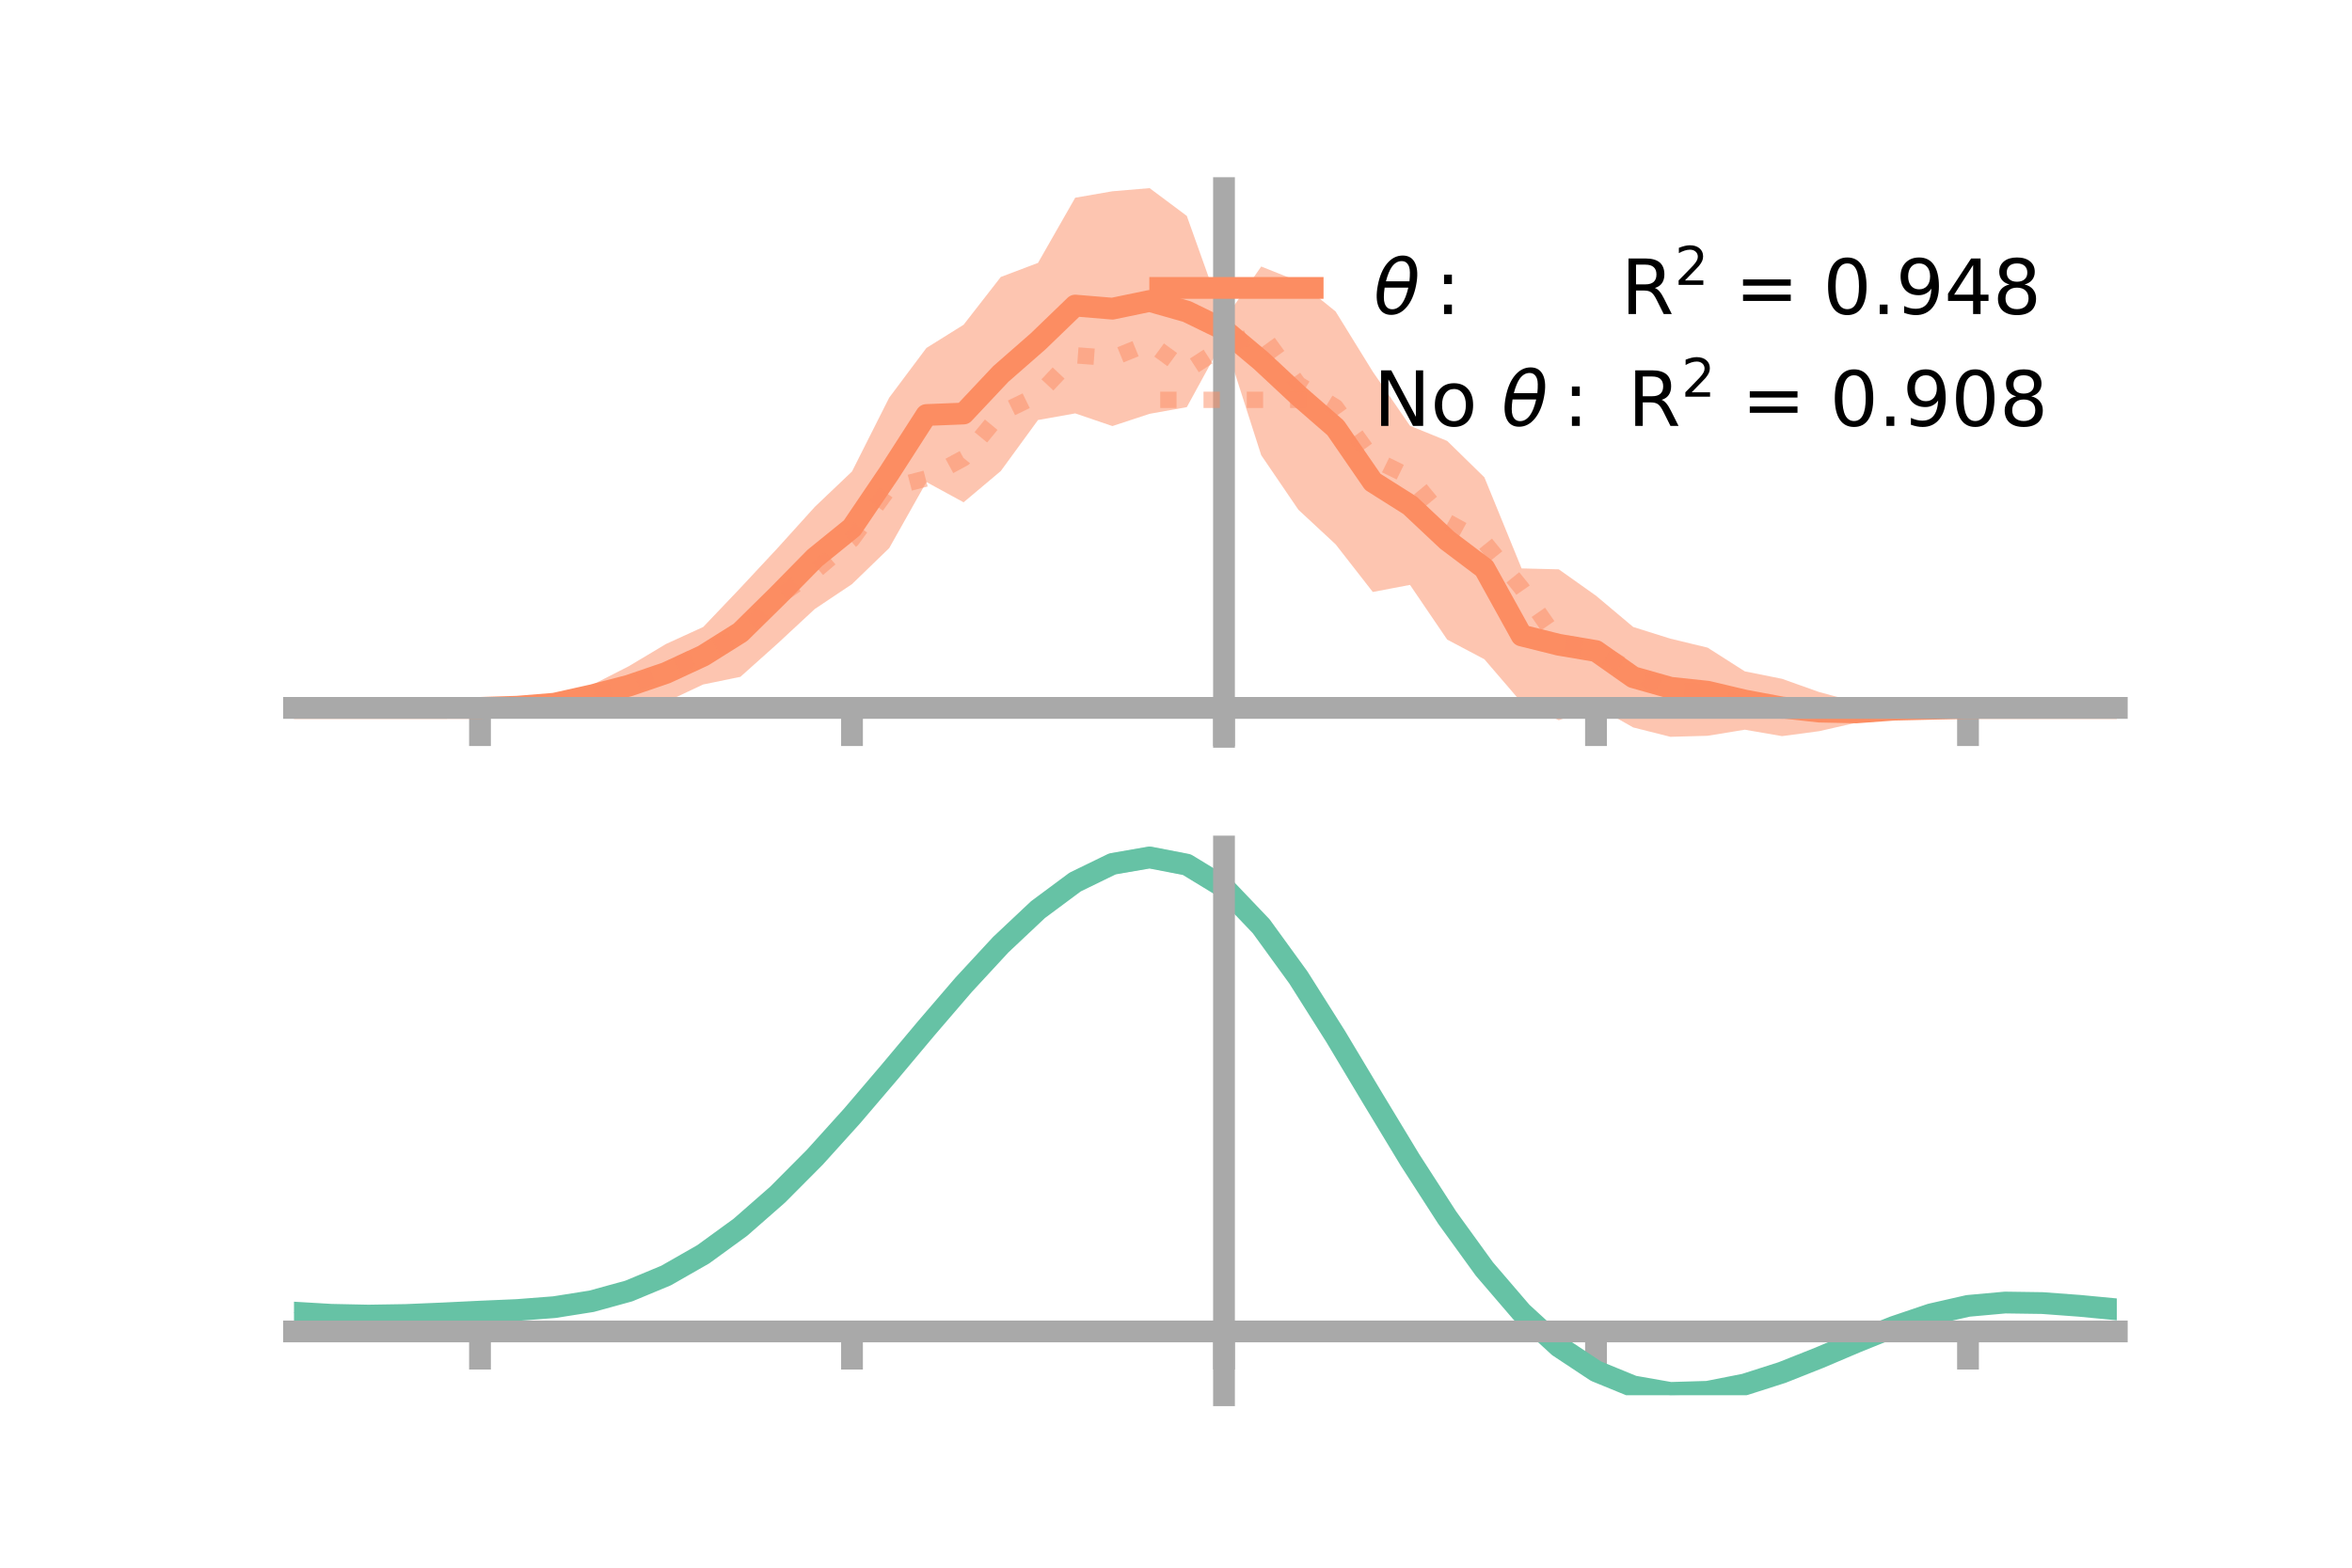 <?xml version="1.0" encoding="utf-8" standalone="no"?>
<!DOCTYPE svg PUBLIC "-//W3C//DTD SVG 1.1//EN"
  "http://www.w3.org/Graphics/SVG/1.1/DTD/svg11.dtd">
<!-- Created with matplotlib (https://matplotlib.org/) -->
<svg height="144pt" version="1.1" viewBox="0 0 216 144" width="216pt" xmlns="http://www.w3.org/2000/svg" xmlns:xlink="http://www.w3.org/1999/xlink">
 <defs>
  <style type="text/css">*{stroke-linecap:butt;stroke-linejoin:round;}</style>
 </defs>
 <g id="figure_1">
  <g id="patch_1">
   <path d="M 0 144 
L 216 144 
L 216 0 
L 0 0 
z
" style="fill:none;"/>
  </g>
  <g id="axes_1">
   <g id="patch_2">
    <path d="M 27 67.68 
L 194.4 67.68 
L 194.4 17.28 
L 27 17.28 
z
" style="fill:none;"/>
   </g>
   <g id="PolyCollection_1">
    <path clip-path="url(#p3301aa94c6)" d="M 27 65.024 
L 27 65.024 
L 30.416 65.024 
L 33.833 65.024 
L 37.249 65.024 
L 40.665 65.024 
L 44.082 65.019 
L 47.498 64.732 
L 50.914 64.104 
L 54.331 62.937 
L 57.747 61.196 
L 61.163 59.154 
L 64.58 57.592 
L 67.996 54.005 
L 71.412 50.34 
L 74.829 46.559 
L 78.245 43.308 
L 81.661 36.526 
L 85.078 31.964 
L 88.494 29.83 
L 91.91 25.441 
L 95.327 24.148 
L 98.743 18.163 
L 102.159 17.569 
L 105.576 17.28 
L 108.992 19.832 
L 112.408 29.407 
L 115.824 24.481 
L 119.241 25.842 
L 122.657 28.61 
L 126.073 34.142 
L 129.49 39.11 
L 132.906 40.503 
L 136.322 43.845 
L 139.739 52.211 
L 143.155 52.296 
L 146.571 54.719 
L 149.988 57.591 
L 153.404 58.665 
L 156.82 59.488 
L 160.237 61.667 
L 163.653 62.352 
L 167.069 63.569 
L 170.486 64.489 
L 173.902 64.652 
L 177.318 64.924 
L 180.735 65.021 
L 184.151 65.024 
L 187.567 65.024 
L 190.984 65.024 
L 194.4 65.024 
L 194.4 65.024 
L 194.4 65.024 
L 190.984 65.024 
L 187.567 65.024 
L 184.151 65.024 
L 180.735 65.028 
L 177.318 65.288 
L 173.902 65.724 
L 170.486 66.383 
L 167.069 67.162 
L 163.653 67.616 
L 160.237 67.027 
L 156.82 67.586 
L 153.404 67.68 
L 149.988 66.819 
L 146.571 64.885 
L 143.155 66.152 
L 139.739 64.534 
L 136.322 60.557 
L 132.906 58.751 
L 129.49 53.725 
L 126.073 54.376 
L 122.657 49.997 
L 119.241 46.824 
L 115.824 41.808 
L 112.408 31.153 
L 108.992 37.399 
L 105.576 38.011 
L 102.159 39.136 
L 98.743 37.972 
L 95.327 38.581 
L 91.91 43.265 
L 88.494 46.139 
L 85.078 44.277 
L 81.661 50.347 
L 78.245 53.655 
L 74.829 55.939 
L 71.412 59.112 
L 67.996 62.171 
L 64.58 62.872 
L 61.163 64.476 
L 57.747 64.772 
L 54.331 64.813 
L 50.914 65.172 
L 47.498 65.098 
L 44.082 65.027 
L 40.665 65.024 
L 37.249 65.024 
L 33.833 65.024 
L 30.416 65.024 
L 27 65.024 
z
" style="fill:#fc8d62;fill-opacity:0.5;"/>
   </g>
   <g id="matplotlib.axis_1">
    <g id="xtick_1">
     <g id="line2d_1">
      <defs>
       <path d="M 0 0 
L 0 3.5 
" id="m0125d683b2" style="stroke:#a9a9a9;stroke-width:2;"/>
      </defs>
      <g>
       <use style="fill:#a9a9a9;stroke:#a9a9a9;stroke-width:2;" x="44.082" xlink:href="#m0125d683b2" y="65.024"/>
      </g>
     </g>
    </g>
    <g id="xtick_2">
     <g id="line2d_2">
      <g>
       <use style="fill:#a9a9a9;stroke:#a9a9a9;stroke-width:2;" x="78.245" xlink:href="#m0125d683b2" y="65.024"/>
      </g>
     </g>
    </g>
    <g id="xtick_3">
     <g id="line2d_3">
      <g>
       <use style="fill:#a9a9a9;stroke:#a9a9a9;stroke-width:2;" x="112.408" xlink:href="#m0125d683b2" y="65.024"/>
      </g>
     </g>
    </g>
    <g id="xtick_4">
     <g id="line2d_4">
      <g>
       <use style="fill:#a9a9a9;stroke:#a9a9a9;stroke-width:2;" x="146.571" xlink:href="#m0125d683b2" y="65.024"/>
      </g>
     </g>
    </g>
    <g id="xtick_5">
     <g id="line2d_5">
      <g>
       <use style="fill:#a9a9a9;stroke:#a9a9a9;stroke-width:2;" x="180.735" xlink:href="#m0125d683b2" y="65.024"/>
      </g>
     </g>
    </g>
   </g>
   <g id="matplotlib.axis_2"/>
   <g id="line2d_6">
    <path clip-path="url(#p3301aa94c6)" d="M 27 65.024 
L 30.416 65.024 
L 33.833 65.024 
L 37.249 65.024 
L 40.665 65.024 
L 44.082 65.023 
L 47.498 64.915 
L 50.914 64.638 
L 54.331 63.875 
L 57.747 62.984 
L 61.163 61.815 
L 64.58 60.232 
L 67.996 58.088 
L 71.412 54.726 
L 74.829 51.249 
L 78.245 48.481 
L 81.661 43.436 
L 85.078 38.121 
L 88.494 37.984 
L 91.91 34.353 
L 95.327 31.364 
L 98.743 28.068 
L 102.159 28.353 
L 105.576 27.645 
L 108.992 28.615 
L 112.408 30.28 
L 115.824 33.145 
L 119.241 36.333 
L 122.657 39.304 
L 126.073 44.259 
L 129.49 46.417 
L 132.906 49.627 
L 136.322 52.201 
L 139.739 58.373 
L 143.155 59.224 
L 146.571 59.802 
L 149.988 62.205 
L 153.404 63.173 
L 156.82 63.537 
L 160.237 64.347 
L 163.653 64.984 
L 167.069 65.365 
L 170.486 65.436 
L 173.902 65.188 
L 177.318 65.106 
L 180.735 65.024 
L 184.151 65.024 
L 187.567 65.024 
L 190.984 65.024 
L 194.4 65.024 
" style="fill:none;stroke:#fc8d62;stroke-linecap:square;stroke-width:2;"/>
   </g>
   <g id="line2d_7">
    <path clip-path="url(#p3301aa94c6)" d="M 27 65.024 
L 30.416 65.024 
L 33.833 65.024 
L 37.249 65.024 
L 40.665 65.024 
L 44.082 65.024 
L 47.498 64.977 
L 50.914 64.698 
L 54.331 64.013 
L 57.747 62.92 
L 61.163 61.683 
L 64.58 59.912 
L 67.996 58.463 
L 71.412 54.868 
L 74.829 52.478 
L 78.245 49.557 
L 81.661 44.831 
L 85.078 43.942 
L 88.494 42.091 
L 91.91 37.943 
L 95.327 36.28 
L 98.743 32.635 
L 102.159 32.891 
L 105.576 31.508 
L 108.992 34.01 
L 112.408 31.802 
L 115.824 30.586 
L 119.241 35.297 
L 122.657 37.395 
L 126.073 42.133 
L 129.49 43.81 
L 132.906 47.928 
L 136.322 49.802 
L 139.739 54.025 
L 143.155 58.953 
L 146.571 59.697 
L 149.988 61.683 
L 153.404 63.536 
L 156.82 63.529 
L 160.237 64.907 
L 163.653 65.27 
L 167.069 65.515 
L 170.486 65.343 
L 173.902 65.14 
L 177.318 65.043 
L 180.735 65.024 
L 184.151 65.024 
L 187.567 65.024 
L 190.984 65.024 
L 194.4 65.024 
" style="fill:none;stroke:#fc8d62;stroke-dasharray:1.5,2.475;stroke-dashoffset:0;stroke-opacity:0.5;stroke-width:1.5;"/>
   </g>
   <g id="patch_3">
    <path d="M 112.408 67.68 
L 112.408 17.28 
" style="fill:none;stroke:#a9a9a9;stroke-linecap:square;stroke-linejoin:miter;stroke-width:2;"/>
   </g>
   <g id="patch_4">
    <path d="M 194.4 67.68 
L 194.4 17.28 
" style="fill:none;"/>
   </g>
   <g id="patch_5">
    <path d="M 27 65.024 
L 194.4 65.024 
" style="fill:none;stroke:#a9a9a9;stroke-linecap:square;stroke-linejoin:miter;stroke-width:2;"/>
   </g>
   <g id="patch_6">
    <path d="M 27 17.28 
L 194.4 17.28 
" style="fill:none;"/>
   </g>
   <g id="legend_1">
    <g id="line2d_8">
     <path d="M 106.55 26.449 
L 120.55 26.449 
" style="fill:none;stroke:#fc8d62;stroke-linecap:square;stroke-width:2;"/>
    </g>
    <g id="line2d_9"/>
    <g id="text_1">
     <!-- $\theta:$      R$^{2}$ = 0.948 -->
     <g transform="translate(126.15 28.899)scale(0.07 -0.07)">
      <defs>
       <path d="M 45.516 34.672 
L 14.453 34.672 
Q 12.359 20.062 14.5 13.875 
Q 17.188 6.25 24.469 6.25 
Q 31.781 6.25 37.359 13.922 
Q 42.234 20.656 45.516 34.672 
z
M 47.016 42.969 
Q 48.344 56.844 46.625 61.719 
Q 43.953 69.438 36.766 69.438 
Q 29.297 69.438 23.828 61.812 
Q 19.531 55.672 16.156 42.969 
z
M 38.188 76.766 
Q 49.906 76.766 54.594 66.406 
Q 59.281 56.109 55.719 37.844 
Q 52.203 19.625 43.453 9.281 
Q 34.766 -1.125 23.047 -1.125 
Q 11.281 -1.125 6.641 9.281 
Q 2 19.625 5.516 37.844 
Q 9.078 56.109 17.719 66.406 
Q 26.422 76.766 38.188 76.766 
z
" id="DejaVuSans-Oblique-952"/>
       <path d="M 11.719 12.406 
L 22.016 12.406 
L 22.016 0 
L 11.719 0 
z
M 11.719 51.703 
L 22.016 51.703 
L 22.016 39.312 
L 11.719 39.312 
z
" id="DejaVuSans-58"/>
       <path id="DejaVuSans-32"/>
       <path d="M 44.391 34.188 
Q 47.562 33.109 50.562 29.594 
Q 53.562 26.078 56.594 19.922 
L 66.609 0 
L 56 0 
L 46.688 18.703 
Q 43.062 26.031 39.672 28.422 
Q 36.281 30.812 30.422 30.812 
L 19.672 30.812 
L 19.672 0 
L 9.812 0 
L 9.812 72.906 
L 32.078 72.906 
Q 44.578 72.906 50.734 67.672 
Q 56.891 62.453 56.891 51.906 
Q 56.891 45.016 53.688 40.469 
Q 50.484 35.938 44.391 34.188 
z
M 19.672 64.797 
L 19.672 38.922 
L 32.078 38.922 
Q 39.203 38.922 42.844 42.219 
Q 46.484 45.516 46.484 51.906 
Q 46.484 58.297 42.844 61.547 
Q 39.203 64.797 32.078 64.797 
z
" id="DejaVuSans-82"/>
       <path d="M 19.188 8.297 
L 53.609 8.297 
L 53.609 0 
L 7.328 0 
L 7.328 8.297 
Q 12.938 14.109 22.625 23.891 
Q 32.328 33.688 34.812 36.531 
Q 39.547 41.844 41.422 45.531 
Q 43.312 49.219 43.312 52.781 
Q 43.312 58.594 39.234 62.25 
Q 35.156 65.922 28.609 65.922 
Q 23.969 65.922 18.812 64.312 
Q 13.672 62.703 7.812 59.422 
L 7.812 69.391 
Q 13.766 71.781 18.938 73 
Q 24.125 74.219 28.422 74.219 
Q 39.75 74.219 46.484 68.547 
Q 53.219 62.891 53.219 53.422 
Q 53.219 48.922 51.531 44.891 
Q 49.859 40.875 45.406 35.406 
Q 44.188 33.984 37.641 27.219 
Q 31.109 20.453 19.188 8.297 
z
" id="DejaVuSans-50"/>
       <path d="M 10.594 45.406 
L 73.188 45.406 
L 73.188 37.203 
L 10.594 37.203 
z
M 10.594 25.484 
L 73.188 25.484 
L 73.188 17.188 
L 10.594 17.188 
z
" id="DejaVuSans-61"/>
       <path d="M 31.781 66.406 
Q 24.172 66.406 20.328 58.906 
Q 16.5 51.422 16.5 36.375 
Q 16.5 21.391 20.328 13.891 
Q 24.172 6.391 31.781 6.391 
Q 39.453 6.391 43.281 13.891 
Q 47.125 21.391 47.125 36.375 
Q 47.125 51.422 43.281 58.906 
Q 39.453 66.406 31.781 66.406 
z
M 31.781 74.219 
Q 44.047 74.219 50.516 64.516 
Q 56.984 54.828 56.984 36.375 
Q 56.984 17.969 50.516 8.266 
Q 44.047 -1.422 31.781 -1.422 
Q 19.531 -1.422 13.062 8.266 
Q 6.594 17.969 6.594 36.375 
Q 6.594 54.828 13.062 64.516 
Q 19.531 74.219 31.781 74.219 
z
" id="DejaVuSans-48"/>
       <path d="M 10.688 12.406 
L 21 12.406 
L 21 0 
L 10.688 0 
z
" id="DejaVuSans-46"/>
       <path d="M 10.984 1.516 
L 10.984 10.5 
Q 14.703 8.734 18.5 7.812 
Q 22.312 6.891 25.984 6.891 
Q 35.75 6.891 40.891 13.453 
Q 46.047 20.016 46.781 33.406 
Q 43.953 29.203 39.594 26.953 
Q 35.25 24.703 29.984 24.703 
Q 19.047 24.703 12.672 31.312 
Q 6.297 37.938 6.297 49.422 
Q 6.297 60.641 12.938 67.422 
Q 19.578 74.219 30.609 74.219 
Q 43.266 74.219 49.922 64.516 
Q 56.594 54.828 56.594 36.375 
Q 56.594 19.141 48.406 8.859 
Q 40.234 -1.422 26.422 -1.422 
Q 22.703 -1.422 18.891 -0.688 
Q 15.094 0.047 10.984 1.516 
z
M 30.609 32.422 
Q 37.25 32.422 41.125 36.953 
Q 45.016 41.5 45.016 49.422 
Q 45.016 57.281 41.125 61.844 
Q 37.25 66.406 30.609 66.406 
Q 23.969 66.406 20.094 61.844 
Q 16.219 57.281 16.219 49.422 
Q 16.219 41.5 20.094 36.953 
Q 23.969 32.422 30.609 32.422 
z
" id="DejaVuSans-57"/>
       <path d="M 37.797 64.312 
L 12.891 25.391 
L 37.797 25.391 
z
M 35.203 72.906 
L 47.609 72.906 
L 47.609 25.391 
L 58.016 25.391 
L 58.016 17.188 
L 47.609 17.188 
L 47.609 0 
L 37.797 0 
L 37.797 17.188 
L 4.891 17.188 
L 4.891 26.703 
z
" id="DejaVuSans-52"/>
       <path d="M 31.781 34.625 
Q 24.75 34.625 20.719 30.859 
Q 16.703 27.094 16.703 20.516 
Q 16.703 13.922 20.719 10.156 
Q 24.75 6.391 31.781 6.391 
Q 38.812 6.391 42.859 10.172 
Q 46.922 13.969 46.922 20.516 
Q 46.922 27.094 42.891 30.859 
Q 38.875 34.625 31.781 34.625 
z
M 21.922 38.812 
Q 15.578 40.375 12.031 44.719 
Q 8.5 49.078 8.5 55.328 
Q 8.5 64.062 14.719 69.141 
Q 20.953 74.219 31.781 74.219 
Q 42.672 74.219 48.875 69.141 
Q 55.078 64.062 55.078 55.328 
Q 55.078 49.078 51.531 44.719 
Q 48 40.375 41.703 38.812 
Q 48.828 37.156 52.797 32.312 
Q 56.781 27.484 56.781 20.516 
Q 56.781 9.906 50.312 4.234 
Q 43.844 -1.422 31.781 -1.422 
Q 19.734 -1.422 13.25 4.234 
Q 6.781 9.906 6.781 20.516 
Q 6.781 27.484 10.781 32.312 
Q 14.797 37.156 21.922 38.812 
z
M 18.312 54.391 
Q 18.312 48.734 21.844 45.562 
Q 25.391 42.391 31.781 42.391 
Q 38.141 42.391 41.719 45.562 
Q 45.312 48.734 45.312 54.391 
Q 45.312 60.062 41.719 63.234 
Q 38.141 66.406 31.781 66.406 
Q 25.391 66.406 21.844 63.234 
Q 18.312 60.062 18.312 54.391 
z
" id="DejaVuSans-56"/>
      </defs>
      <use transform="translate(0 0.766)" xlink:href="#DejaVuSans-Oblique-952"/>
      <use transform="translate(80.664 0.766)" xlink:href="#DejaVuSans-58"/>
      <use transform="translate(133.838 0.766)" xlink:href="#DejaVuSans-32"/>
      <use transform="translate(165.625 0.766)" xlink:href="#DejaVuSans-32"/>
      <use transform="translate(197.412 0.766)" xlink:href="#DejaVuSans-32"/>
      <use transform="translate(229.199 0.766)" xlink:href="#DejaVuSans-32"/>
      <use transform="translate(260.986 0.766)" xlink:href="#DejaVuSans-32"/>
      <use transform="translate(292.773 0.766)" xlink:href="#DejaVuSans-32"/>
      <use transform="translate(324.561 0.766)" xlink:href="#DejaVuSans-82"/>
      <use transform="translate(395 39.047)scale(0.7)" xlink:href="#DejaVuSans-50"/>
      <use transform="translate(442.271 0.766)" xlink:href="#DejaVuSans-32"/>
      <use transform="translate(474.058 0.766)" xlink:href="#DejaVuSans-61"/>
      <use transform="translate(557.847 0.766)" xlink:href="#DejaVuSans-32"/>
      <use transform="translate(589.634 0.766)" xlink:href="#DejaVuSans-48"/>
      <use transform="translate(653.257 0.766)" xlink:href="#DejaVuSans-46"/>
      <use transform="translate(685.044 0.766)" xlink:href="#DejaVuSans-57"/>
      <use transform="translate(748.667 0.766)" xlink:href="#DejaVuSans-52"/>
      <use transform="translate(812.29 0.766)" xlink:href="#DejaVuSans-56"/>
     </g>
    </g>
    <g id="line2d_10">
     <path d="M 106.55 36.724 
L 120.55 36.724 
" style="fill:none;stroke:#fc8d62;stroke-dasharray:1.5,2.475;stroke-dashoffset:0;stroke-opacity:0.5;stroke-width:1.5;"/>
    </g>
    <g id="line2d_11"/>
    <g id="text_2">
     <!-- No $\theta:$ R$^{2}$ = 0.908 -->
     <g transform="translate(126.15 39.174)scale(0.07 -0.07)">
      <defs>
       <path d="M 9.812 72.906 
L 23.094 72.906 
L 55.422 11.922 
L 55.422 72.906 
L 64.984 72.906 
L 64.984 0 
L 51.703 0 
L 19.391 60.984 
L 19.391 0 
L 9.812 0 
z
" id="DejaVuSans-78"/>
       <path d="M 30.609 48.391 
Q 23.391 48.391 19.188 42.75 
Q 14.984 37.109 14.984 27.297 
Q 14.984 17.484 19.156 11.844 
Q 23.344 6.203 30.609 6.203 
Q 37.797 6.203 41.984 11.859 
Q 46.188 17.531 46.188 27.297 
Q 46.188 37.016 41.984 42.703 
Q 37.797 48.391 30.609 48.391 
z
M 30.609 56 
Q 42.328 56 49.016 48.375 
Q 55.719 40.766 55.719 27.297 
Q 55.719 13.875 49.016 6.219 
Q 42.328 -1.422 30.609 -1.422 
Q 18.844 -1.422 12.172 6.219 
Q 5.516 13.875 5.516 27.297 
Q 5.516 40.766 12.172 48.375 
Q 18.844 56 30.609 56 
z
" id="DejaVuSans-111"/>
      </defs>
      <use transform="translate(0 0.766)" xlink:href="#DejaVuSans-78"/>
      <use transform="translate(74.805 0.766)" xlink:href="#DejaVuSans-111"/>
      <use transform="translate(135.986 0.766)" xlink:href="#DejaVuSans-32"/>
      <use transform="translate(167.773 0.766)" xlink:href="#DejaVuSans-Oblique-952"/>
      <use transform="translate(248.438 0.766)" xlink:href="#DejaVuSans-58"/>
      <use transform="translate(301.611 0.766)" xlink:href="#DejaVuSans-32"/>
      <use transform="translate(333.398 0.766)" xlink:href="#DejaVuSans-82"/>
      <use transform="translate(403.838 39.047)scale(0.7)" xlink:href="#DejaVuSans-50"/>
      <use transform="translate(451.108 0.766)" xlink:href="#DejaVuSans-32"/>
      <use transform="translate(482.896 0.766)" xlink:href="#DejaVuSans-61"/>
      <use transform="translate(566.685 0.766)" xlink:href="#DejaVuSans-32"/>
      <use transform="translate(598.472 0.766)" xlink:href="#DejaVuSans-48"/>
      <use transform="translate(662.095 0.766)" xlink:href="#DejaVuSans-46"/>
      <use transform="translate(693.882 0.766)" xlink:href="#DejaVuSans-57"/>
      <use transform="translate(757.505 0.766)" xlink:href="#DejaVuSans-48"/>
      <use transform="translate(821.128 0.766)" xlink:href="#DejaVuSans-56"/>
     </g>
    </g>
   </g>
  </g>
  <g id="axes_2">
   <g id="patch_7">
    <path d="M 27 128.16 
L 194.4 128.16 
L 194.4 77.76 
L 27 77.76 
z
" style="fill:none;"/>
   </g>
   <g id="PolyCollection_2">
    <path clip-path="url(#p65e061bb7b)" d="M 27 120.61 
L 27 120.53 
L 30.416 120.739 
L 33.833 120.812 
L 37.249 120.751 
L 40.665 120.598 
L 44.082 120.425 
L 47.498 120.272 
L 50.914 120.002 
L 54.331 119.454 
L 57.747 118.504 
L 61.163 117.059 
L 64.58 115.068 
L 67.996 112.523 
L 71.412 109.455 
L 74.829 105.932 
L 78.245 102.055 
L 81.661 97.952 
L 85.078 93.779 
L 88.494 89.709 
L 91.91 85.933 
L 95.327 82.649 
L 98.743 80.059 
L 102.159 78.364 
L 105.576 77.76 
L 108.992 78.432 
L 112.408 80.547 
L 115.824 84.183 
L 119.241 88.964 
L 122.657 94.455 
L 126.073 100.251 
L 129.49 105.993 
L 132.906 111.384 
L 136.322 116.189 
L 139.739 120.238 
L 143.155 123.428 
L 146.571 125.718 
L 149.988 127.129 
L 153.404 127.732 
L 156.82 127.635 
L 160.237 126.972 
L 163.653 125.895 
L 167.069 124.564 
L 170.486 123.139 
L 173.902 121.781 
L 177.318 120.641 
L 180.735 119.87 
L 184.151 119.565 
L 187.567 119.619 
L 190.984 119.881 
L 194.4 120.219 
L 194.4 120.325 
L 194.4 120.325 
L 190.984 120.011 
L 187.567 119.767 
L 184.151 119.724 
L 180.735 120.036 
L 177.318 120.821 
L 173.902 121.992 
L 170.486 123.399 
L 167.069 124.876 
L 163.653 126.256 
L 160.237 127.369 
L 156.82 128.053 
L 153.404 128.16 
L 149.988 127.566 
L 146.571 126.178 
L 143.155 123.944 
L 139.739 120.853 
L 136.322 116.942 
L 132.906 112.306 
L 129.49 107.1 
L 126.073 101.549 
L 122.657 95.939 
L 119.241 90.617 
L 115.824 85.981 
L 112.408 82.455 
L 108.992 80.408 
L 105.576 79.761 
L 102.159 80.344 
L 98.743 81.974 
L 95.327 84.46 
L 91.91 87.606 
L 88.494 91.215 
L 85.078 95.099 
L 81.661 99.075 
L 78.245 102.979 
L 74.829 106.666 
L 71.412 110.015 
L 67.996 112.935 
L 64.58 115.363 
L 61.163 117.273 
L 57.747 118.671 
L 54.331 119.599 
L 50.914 120.134 
L 47.498 120.394 
L 44.082 120.536 
L 40.665 120.693 
L 37.249 120.827 
L 33.833 120.873 
L 30.416 120.802 
L 27 120.61 
z
" style="fill:#66c2a5;fill-opacity:0.5;"/>
   </g>
   <g id="matplotlib.axis_3">
    <g id="xtick_6">
     <g id="line2d_12">
      <g>
       <use style="fill:#a9a9a9;stroke:#a9a9a9;stroke-width:2;" x="44.082" xlink:href="#m0125d683b2" y="122.299"/>
      </g>
     </g>
    </g>
    <g id="xtick_7">
     <g id="line2d_13">
      <g>
       <use style="fill:#a9a9a9;stroke:#a9a9a9;stroke-width:2;" x="78.245" xlink:href="#m0125d683b2" y="122.299"/>
      </g>
     </g>
    </g>
    <g id="xtick_8">
     <g id="line2d_14">
      <g>
       <use style="fill:#a9a9a9;stroke:#a9a9a9;stroke-width:2;" x="112.408" xlink:href="#m0125d683b2" y="122.299"/>
      </g>
     </g>
    </g>
    <g id="xtick_9">
     <g id="line2d_15">
      <g>
       <use style="fill:#a9a9a9;stroke:#a9a9a9;stroke-width:2;" x="146.571" xlink:href="#m0125d683b2" y="122.299"/>
      </g>
     </g>
    </g>
    <g id="xtick_10">
     <g id="line2d_16">
      <g>
       <use style="fill:#a9a9a9;stroke:#a9a9a9;stroke-width:2;" x="180.735" xlink:href="#m0125d683b2" y="122.299"/>
      </g>
     </g>
    </g>
   </g>
   <g id="matplotlib.axis_4"/>
   <g id="line2d_17">
    <path clip-path="url(#p65e061bb7b)" d="M 27 120.57 
L 30.416 120.771 
L 33.833 120.843 
L 37.249 120.789 
L 40.665 120.646 
L 44.082 120.48 
L 47.498 120.333 
L 50.914 120.068 
L 54.331 119.527 
L 57.747 118.587 
L 61.163 117.166 
L 64.58 115.215 
L 67.996 112.729 
L 71.412 109.735 
L 74.829 106.299 
L 78.245 102.517 
L 81.661 98.514 
L 85.078 94.439 
L 88.494 90.462 
L 91.91 86.769 
L 95.327 83.554 
L 98.743 81.017 
L 102.159 79.354 
L 105.576 78.76 
L 108.992 79.42 
L 112.408 81.501 
L 115.824 85.082 
L 119.241 89.791 
L 122.657 95.197 
L 126.073 100.9 
L 129.49 106.547 
L 132.906 111.845 
L 136.322 116.565 
L 139.739 120.545 
L 143.155 123.686 
L 146.571 125.948 
L 149.988 127.347 
L 153.404 127.946 
L 156.82 127.844 
L 160.237 127.17 
L 163.653 126.076 
L 167.069 124.72 
L 170.486 123.269 
L 173.902 121.887 
L 177.318 120.731 
L 180.735 119.953 
L 184.151 119.644 
L 187.567 119.693 
L 190.984 119.946 
L 194.4 120.272 
" style="fill:none;stroke:#66c2a5;stroke-linecap:square;stroke-width:2;"/>
   </g>
   <g id="patch_8">
    <path d="M 112.408 128.16 
L 112.408 77.76 
" style="fill:none;stroke:#a9a9a9;stroke-linecap:square;stroke-linejoin:miter;stroke-width:2;"/>
   </g>
   <g id="patch_9">
    <path d="M 194.4 128.16 
L 194.4 77.76 
" style="fill:none;"/>
   </g>
   <g id="patch_10">
    <path d="M 27 122.299 
L 194.4 122.299 
" style="fill:none;stroke:#a9a9a9;stroke-linecap:square;stroke-linejoin:miter;stroke-width:2;"/>
   </g>
   <g id="patch_11">
    <path d="M 27 77.76 
L 194.4 77.76 
" style="fill:none;"/>
   </g>
  </g>
 </g>
 <defs>
  <clipPath id="p3301aa94c6">
   <rect height="50.4" width="167.4" x="27" y="17.28"/>
  </clipPath>
  <clipPath id="p65e061bb7b">
   <rect height="50.4" width="167.4" x="27" y="77.76"/>
  </clipPath>
 </defs>
</svg>
